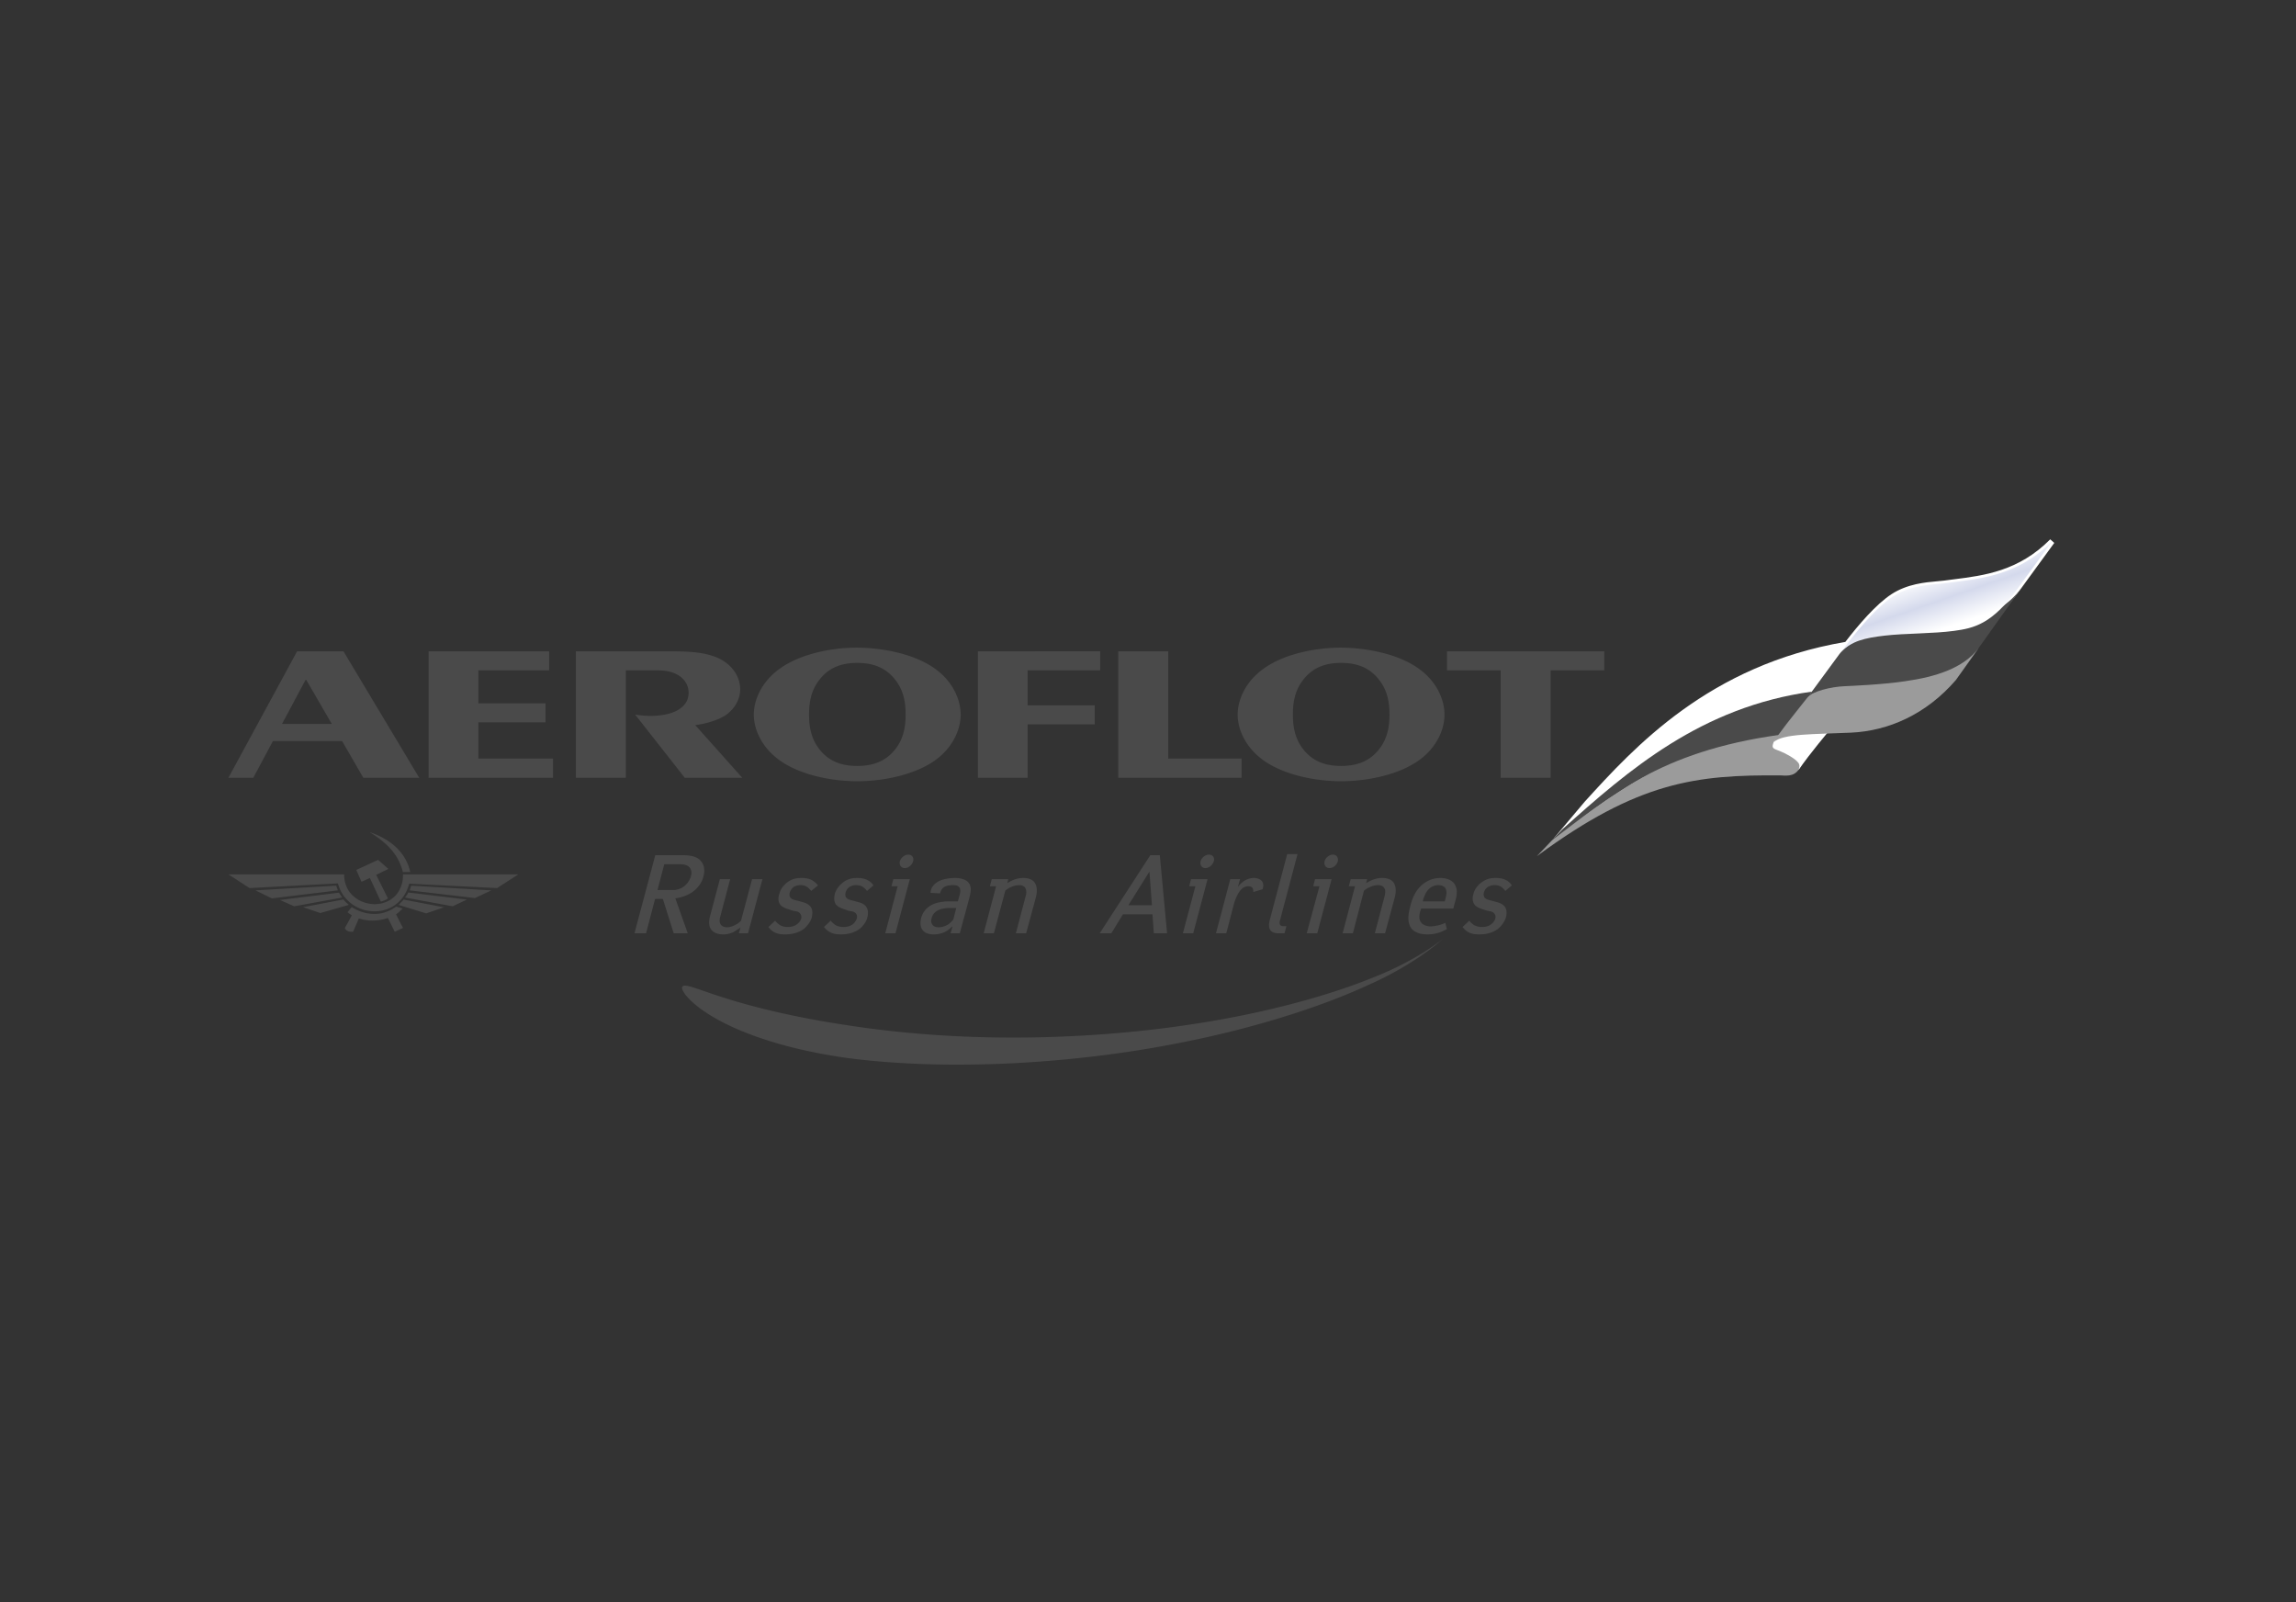 <svg xmlns="http://www.w3.org/2000/svg" xmlns:xlink="http://www.w3.org/1999/xlink" width="215" height="150" viewBox="0 0 215 150"><rect x="0" y="0" width="215" height="150" fill="#333333" stroke="none"/><defs><path id="a" d="M174.49 0v128.807H0V0z"/><linearGradient id="c" x1="18.878%" x2="85.793%" y1="16.251%" y2="88.814%"><stop offset="0%" stop-color="#FFF"/><stop offset="34.27%" stop-color="#FFF"/><stop offset="55%" stop-color="#FFF"/><stop offset="100%" stop-color="#C2CAE3"/></linearGradient><linearGradient id="d" x1="18.581%" x2="81.899%" y1="2.282%" y2="98.45%"><stop offset="0%" stop-color="#FFF"/><stop offset="30%" stop-color="#FFF"/><stop offset="50.56%" stop-color="#D4D9EC"/><stop offset="70%" stop-color="#FFF"/><stop offset="100%" stop-color="#FFF"/></linearGradient></defs><g fill="none" fill-rule="evenodd"><g transform="translate(20.174 11)"><mask id="b" fill="#fff"><use xlink:href="#a"/></mask><g mask="url(#b)"><path fill="#4A4A4A" d="M7.372 73.85l-1.333-.592 5.528-.685c.098.162.194.306.306.457l-4.501.82zm14.838 0l1.334-.628-5.497-.666c-.048.18-.194.323-.293.474l4.456.82zm-.802.094l-1.675.57-2.38-.734-.207-.066c.08-.063.144-.127.207-.213.1-.08.18-.196.274-.28l3.781.723zm4.42-1.584l-1.53.72-6.107-.72c.05-.146.098-.293.143-.443l7.494.443zm.546-.216l1.995-1.286H17.566c0 .458-.065.852-.213 1.19-.415 1.094-1.459 1.619-2.505 1.603-1.026-.03-2.074-.57-2.54-1.568a2.883 2.883 0 0 1-.257-1.225H1.214l1.977 1.286 8.28-.435c.16.601.453 1.125.837 1.512a3.512 3.512 0 0 0 2.54 1.095c.918.02 1.848-.322 2.505-1.075.355-.391.628-.898.79-1.507l8.231.41zm-9.021 3.336l.213.393-.213.1-.56.261-.643-1.292a4.415 4.415 0 0 1-1.302.242 4.11 4.11 0 0 1-1.417-.195l-.544 1.245c-.178.014-.42 0-.579-.117a.425.425 0 0 1-.194-.243l.194-.33.466-.848c-.146-.1-.273-.165-.404-.295l.387-.473c.662.41 1.384.635 2.092.635.708.018 1.412-.212 2.072-.685l.432.13.18.068c-.064.047-.113.093-.18.145-.127.13-.239.26-.445.375l.445.884zm0-6.684a4.38 4.38 0 0 1 .888 1.848h-.69a3.845 3.845 0 0 0-.198-.62c-.461-1.242-1.413-2.124-2.505-2.86-.145-.083-.274-.18-.418-.261l.418.147c.995.408 1.88.964 2.505 1.746zm-1.865 4.61c.182-.033.452-.133.662-.296l-1.096-2.205 1.142-.554-.962-.848-.386.178-1.657.765.487 1.111.784-.357 1.026 2.205zm-2.987.308c-.065-.047-.131-.111-.193-.163a1.866 1.866 0 0 1-.318-.343l-3.78.725 1.609.548 2.682-.767zm-1.03-1.354c-.064-.146-.11-.293-.16-.443l-7.557.443 1.528.75 6.189-.75zM58.95 84.951c2.493.4 7.267 1.025 13.114 1.156 5.836.15 12.696-.198 19.179-1.182 6.483-.956 12.56-2.561 16.874-4.293 4.348-1.665 6.78-3.693 6.768-3.701.024.012-2.51 2.358-7.115 4.371-4.559 2.091-10.995 4.096-17.772 5.391-6.77 1.332-13.87 1.94-19.647 1.976-5.775.068-10.262-.461-11.834-.712-5.433-.823-9.38-2.275-11.79-3.673-2.431-1.409-3.241-2.682-2.988-2.929.27-.294 1.48.3 3.932 1.071 2.455.782 6.192 1.757 11.28 2.525z"/><path fill="#FFF" d="M162.752 43.242l-.926.12-.593.057c-1.113.098-2.793.243-4.276 1.203-1.47.953-3.155 2.945-4.333 4.477-12.768 2.172-19.769 9.86-24.4 14.953l-2.904 3.443.486-.153c8.702-8.159 16.462-12.522 23.728-13.338l.108-.012.968-1.283 2.036-2.713c.837-.767 1.996-1.038 3.702-1.236l2.976-.193 3.523-.25c2.012-.275 3.74-.746 6.113-4.057l3.23-4.431-.379-.334c-2.964 2.984-6.201 3.39-9.06 3.747zm.061.506c2.476-.309 5.223-.756 7.874-2.715l-2.133 2.926c-2.26 3.154-3.818 3.586-5.774 3.85 0 .003-3.477.248-3.477.248l-3.012.198c-1.272.146-2.197.42-3.01.832 1.132-1.449 2.635-3.182 3.95-4.034 1.375-.894 2.98-1.032 4.044-1.126l.619-.062.92-.117zm-10.581 5.964c-.229.3-2.021 2.687-2.021 2.687l-.844 1.12c-6.208.726-12.761 4.01-19.918 9.949 4.522-4.936 11.225-11.632 22.783-13.756zm9.66-5.846h.005-.004z"/><path fill="#9B9B9B" d="M150.808 57.485l-2.363 3.239c-.445.96-1.135.917-1.861.872-7.841-.063-13.318.531-22.844 7.56l1.902-1.991c9.234-6.858 14.198-9.58 25.166-9.68z"/><path fill="url(#c)" d="M2.436 28.179c9.292-8.712 17.05-12.637 23.87-13.402.604-.812 2.688-3.532 3.32-4.438-15.55 2.58-22.424 13.273-27.19 17.84z" transform="translate(123.2 38.975)"/><path fill="#4A4A4A" d="M125.104 67.705c5.453-4.086 10.02-8.34 21.393-9.912.567-.652 2.221-2.863 3-4.042-10.368 1.433-17.15 7.315-23.384 12.904-.184.18-.825.882-1.01 1.05z"/><path fill="#FFF" d="M147.432 59.784c-1.357-.812-1.826-.47-1.526-1.296.223-.626 3.136-1.873 5.262-1.142 0 0-1.885 2.221-2.929 3.751.1-.357.345-.622-.807-1.313z"/><path fill="#4A4A4A" d="M152.087 50.214l-2.97 4.042c.648-.588 2.605-.878 4.726-.933l.297.006c.088-.006.18 0 .27-.006.299-.008.617-.022.947-.03 3.008-.12 7.184-.551 9.622-3.438l3.654-5.134.437-.61c-3.173 4.246-10.413 3.879-12.662 4.184-2.127.29-3.469.828-4.32 1.919z"/><path fill="#9B9B9B" d="M158.171 52.786c-2.281.325-4.89.421-5.639.46-1.278.057-2.978.472-3.448 1.05-1.433 1.81-2.805 3.498-3.177 4.193.876-.822 3.756-.733 7.252-.896 3.492-.162 7.03-1.697 9.82-4.929l2.12-2.976c-1.42 1.85-3.92 2.672-6.928 3.098z"/><path fill="url(#d)" d="M33.893 5.862c-1.746 1.131-3.847 3.815-4.88 5.228.96-1.044 2.235-1.341 4.106-1.557 1.87-.219 4.573-.181 6.494-.445 1.845-.25 3.56-.626 5.943-3.952L48.788.702c-3.35 3.372-7.008 3.512-10.129 3.936-.929.127-3.024.093-4.766 1.224z" transform="translate(123.2 38.975)"/><path d="M24.62 60.017v-3.39h6.287v-1.782H24.62V51.76h6.627v-1.782H19.96v11.841h11.652v-1.801zm13.81 1.801v-10.06h2.738c.833 0 1.603.064 2.307.541.51.37.832.896.832 1.549 0 .544-.19 1.105-.896 1.56-.92.608-2.521.692-3.526.569l-.577-.07 4.64 5.911h5.385l-4.404-4.933c.789-.088 2.054-.407 2.821-.908.919-.633 1.389-1.567 1.389-2.438 0-.976-.516-2.037-1.687-2.735-1.392-.802-3.292-.826-5.045-.826H33.75v11.84h4.68zm37.623-6.779v-3.28h6.798v-1.782H71.396v11.841h4.657v-4.997h6.285v-1.782zm8.487-5.062v11.841h11.546v-1.801h-6.863v-10.04zm45.512 0h-14.727v1.782h5.024v10.06h4.682v-10.06h5.02zm-24.645-.345c-2.18 0-5.238.501-7.29 1.995-1.629 1.173-2.395 2.85-2.395 4.28 0 1.414.767 3.088 2.394 4.261 2.053 1.474 5.11 1.975 7.29 1.975 2.179 0 5.258-.501 7.309-1.975 1.627-1.173 2.376-2.847 2.376-4.261 0-1.43-.75-3.107-2.376-4.28-2.05-1.494-5.13-1.973-7.308-1.995zm0 11.078c-1.156 0-2.524-.26-3.532-1.544-.832-1.041-.981-2.239-.981-3.26 0-1.061.149-2.237.981-3.278 1.008-1.307 2.376-1.565 3.532-1.565 1.172 0 2.524.258 3.543 1.565.837 1.041.988 2.217.988 3.278 0 1.021-.151 2.219-.988 3.26-1.02 1.284-2.37 1.544-3.543 1.544zm-45.31-11.078c-2.179 0-5.235.501-7.286 1.995-1.628 1.173-2.398 2.85-2.398 4.28 0 1.414.77 3.088 2.398 4.261 2.051 1.474 5.108 1.975 7.286 1.975s5.26-.501 7.313-1.975c1.622-1.173 2.373-2.847 2.373-4.261 0-1.43-.751-3.107-2.373-4.28-2.054-1.494-5.135-1.973-7.313-1.995zm0 11.078c-1.154 0-2.524-.26-3.527-1.544-.833-1.041-.984-2.239-.984-3.26 0-1.061.151-2.237.984-3.278 1.003-1.307 2.373-1.565 3.527-1.565 1.173 0 2.523.258 3.548 1.565.835 1.041.984 2.217.984 3.278 0 1.021-.15 2.219-.984 3.26-1.025 1.284-2.375 1.544-3.548 1.544zM3.543 61.818l1.84-3.437h6.479l1.986 3.437h5.236L11.99 49.977H7.648L1.214 61.818h2.329zm2.693-5.042l2.203-4.126h.065l2.392 4.126h-4.66zM50.253 71.307l-1.038 3.888c-.128.156-.327.286-.508.383-.28.154-.557.236-.812.236-.254 0-.48-.103-.583-.262-.075-.13-.15-.333-.05-.696l.939-3.55h-.964l-.91 3.422c-.077.312-.204.85.073 1.263.155.232.486.49 1.165.49.281 0 .561-.05.917-.205.226-.134.477-.286.683-.44l-.151.542h.859l1.349-5.071h-.97zm6.168.586a1.79 1.79 0 0 0-.56-.489c-.323-.175-.682-.205-.99-.205-.328 0-.735.03-1.188.31-.33.234-.735.592-.884 1.186-.135.436-.08.77.073.978.176.233.48.359.738.436l.479.158c.25.052.506.052.656.253a.548.548 0 0 1 .104.492 1.052 1.052 0 0 1-.355.488c-.176.157-.482.289-.912.289-.278 0-.507-.058-.734-.187-.201-.152-.356-.282-.433-.407l-.636.594c.458.61 1.02.692 1.574.692.377 0 1.141-.05 1.776-.54.352-.308.608-.699.711-1.032.05-.261.1-.642-.025-.878-.18-.36-.585-.513-.814-.567l-.355-.104c-.453-.104-.657-.153-.76-.283-.099-.073-.178-.23-.099-.539a1.12 1.12 0 0 1 .35-.49c.254-.156.488-.18.663-.18.227 0 .43.054.609.18.152.102.276.234.379.363l.633-.518zm5.199 0a1.368 1.368 0 0 0-.556-.489c-.303-.175-.662-.205-.964-.205-.349 0-.734.03-1.19.31-.331.234-.737.592-.914 1.186-.097.436-.05.77.102.978.177.233.51.359.735.436l.455.158c.254.052.51.052.685.253.077.106.152.236.077.492a1.216 1.216 0 0 1-.331.488c-.178.157-.48.289-.912.289a1.58 1.58 0 0 1-.76-.187 2.207 2.207 0 0 1-.431-.407l-.634.594c.487.61 1.042.692 1.597.692.383 0 1.14-.05 1.776-.54.354-.308.609-.699.685-1.032.076-.261.1-.642-.026-.878-.152-.36-.559-.513-.809-.567l-.358-.104c-.433-.104-.63-.153-.736-.283-.098-.073-.173-.23-.098-.539.05-.127.126-.336.354-.49.23-.156.481-.18.632-.18.257 0 .457.054.636.18.154.102.278.234.38.363l.605-.518zm1.86-.586l-.18.666h.582l-1.16 4.405h.959l1.342-5.071H63.48zm.609-1.675c-.081.358.126.641.459.641.353 0 .68-.284.781-.64.1-.34-.102-.62-.457-.62-.324 0-.68.28-.783.62zm8.807 6.746l1.067-3.993c.334-.285.84-.516 1.294-.516.33 0 .51.128.583.281.153.236.077.619.024.775l-.912 3.453h.965l.912-3.374c.104-.415.151-.904-.076-1.315-.204-.333-.58-.49-1.116-.49-.326 0-.885.078-1.496.49l.103-.383h-1.55l-.174.666h.582l-1.165 4.405h.959zm-31.708-7.314l-1.95 7.314h1.087l.843-3.216h.73l1.016 3.216h1.315l-1.165-3.272c.535-.056 1.245-.31 1.674-.645.478-.36.839-.876.96-1.417.154-.518.082-1.055-.22-1.412-.409-.518-1.22-.568-1.805-.568h-2.485zm1.803 3.266h-1.597l.635-2.418h1.446c.153 0 .63 0 .886.258.15.155.278.412.173.824-.1.386-.305.696-.606.954a1.85 1.85 0 0 1-.937.382zm25.213 1.085c-1.013.104-1.852.515-2.129 1.574-.026.124-.051.23-.051.332v.18c.025.568.404.981 1.241.981.302 0 .607-.05.939-.185.028 0 .052-.02.1-.047.33-.155.58-.414.66-.49h.05l-.173.618h.86l.886-3.272c.13-.516.252-1.032-.027-1.416-.23-.361-.81-.49-1.263-.49a4.28 4.28 0 0 0-1.094.129c-.883.23-1.217.772-1.243 1.26l.89.053c.072-.256.177-.439.353-.567.205-.152.509-.206.889-.206.205 0 .455.024.556.206.155.182.102.439.053.673l-.18.642h-.71c-.204 0-.428 0-.607.025zm0 2.317a1.27 1.27 0 0 1-.458.081c-.199 0-.454-.023-.605-.235-.126-.182-.154-.36-.076-.619.05-.203.15-.411.403-.616a1.51 1.51 0 0 1 .736-.281c.125-.03.278-.054.46-.054h.71l-.281 1.079a2.01 2.01 0 0 1-.485.465c-.15.082-.279.158-.404.18zm23.153-4.425l-.176.666h.583l-1.17 4.405h.966l1.342-5.071h-1.545zm.892-1.675c-.08.358.123.641.456.641.325 0 .681-.284.782-.64.104-.34-.1-.62-.457-.62-.325 0-.688.28-.781.62zm2.784 1.675l-1.341 5.07h.964l.76-2.912c.126-.334.25-.668.432-.926.303-.49.654-.566.862-.566.126 0 .275.024.379.128.071.08.101.229.101.412l.862-.257c.174-.513 0-.8-.302-.95a1.147 1.147 0 0 0-.51-.108c-.558 0-1.112.31-1.497.85l.202-.742h-.912zm5.329-2.347l-1.595 6.029c-.124.46-.355 1.389.788 1.389h.556l.176-.668h-.275c-.48 0-.357-.416-.334-.515l1.65-6.235h-.966zm2.608 2.347l-.172.666h.585l-1.196 4.405h.989l1.345-5.071h-1.552zm.888-1.675c-.078.358.127.641.457.641.356 0 .686-.284.786-.64.076-.34-.129-.62-.454-.62-.357 0-.685.28-.789.62zm2.654 6.746l1.038-3.993c.355-.285.863-.516 1.316-.516.33 0 .512.128.585.281.177.236.051.619.026.775l-.91 3.453h.96l.912-3.374c.102-.415.153-.904-.076-1.315-.198-.333-.583-.49-1.112-.49-.357 0-.864.078-1.496.49l.1-.383h-1.545l-.18.666h.583l-1.163 4.406h.962zm14.882-4.485c-.2-.308-.453-.461-.534-.489-.329-.175-.653-.205-.96-.205-.36 0-.736.03-1.19.31-.356.234-.762.592-.913 1.186-.133.436-.052.77.098.978.154.233.483.359.712.436l.482.158c.25.052.51.052.653.253.107.106.158.236.107.492a1.017 1.017 0 0 1-.355.488c-.155.157-.457.289-.912.289-.286 0-.486-.058-.74-.187-.2-.152-.35-.282-.427-.407l-.634.594c.455.61 1.016.692 1.573.692.404 0 1.14-.05 1.773-.54.358-.308.605-.699.71-1.032.077-.261.104-.642-.02-.878-.156-.36-.59-.513-.813-.567l-.359-.104c-.425-.104-.632-.153-.758-.283-.08-.073-.177-.23-.102-.539.05-.127.122-.336.356-.49.25-.156.503-.18.659-.18.252 0 .427.054.629.18.13.102.254.234.357.363l.608-.518zm-38.592 4.485h1.09l1.09-1.78h2.762l.128 1.78h1.242l-.682-7.314h-.889l-4.74 7.314zm2.688-2.627l1.95-3.117h.025l.232 3.117H85.49zm27.418.311h3.011l.08-.336c.202-.676.402-1.369.052-1.933-.305-.486-.913-.594-1.346-.594-.642 0-1.258.233-1.748.67-.662.592-.934 1.388-1.088 2.061-.152.542-.307 1.364.098 1.959.38.51 1.069.592 1.547.592.389 0 .747-.056 1.12-.186a4.82 4.82 0 0 0 .679-.305l-.148-.594a3.105 3.105 0 0 1-.662.237c-.237.044-.46.097-.712.097-.377 0-.71-.13-.883-.357-.282-.335-.153-.855-.075-1.107l.075-.204zm.15-.673l.05-.227c.105-.263.23-.674.556-.96a1.24 1.24 0 0 1 .84-.333c.255 0 .504.078.634.232.225.311.123.748.028 1.083l-.056.206h-2.052z" fill="#4A4A4A"/></g></g><path d="M0 0h215v150H0z"/></g></svg>